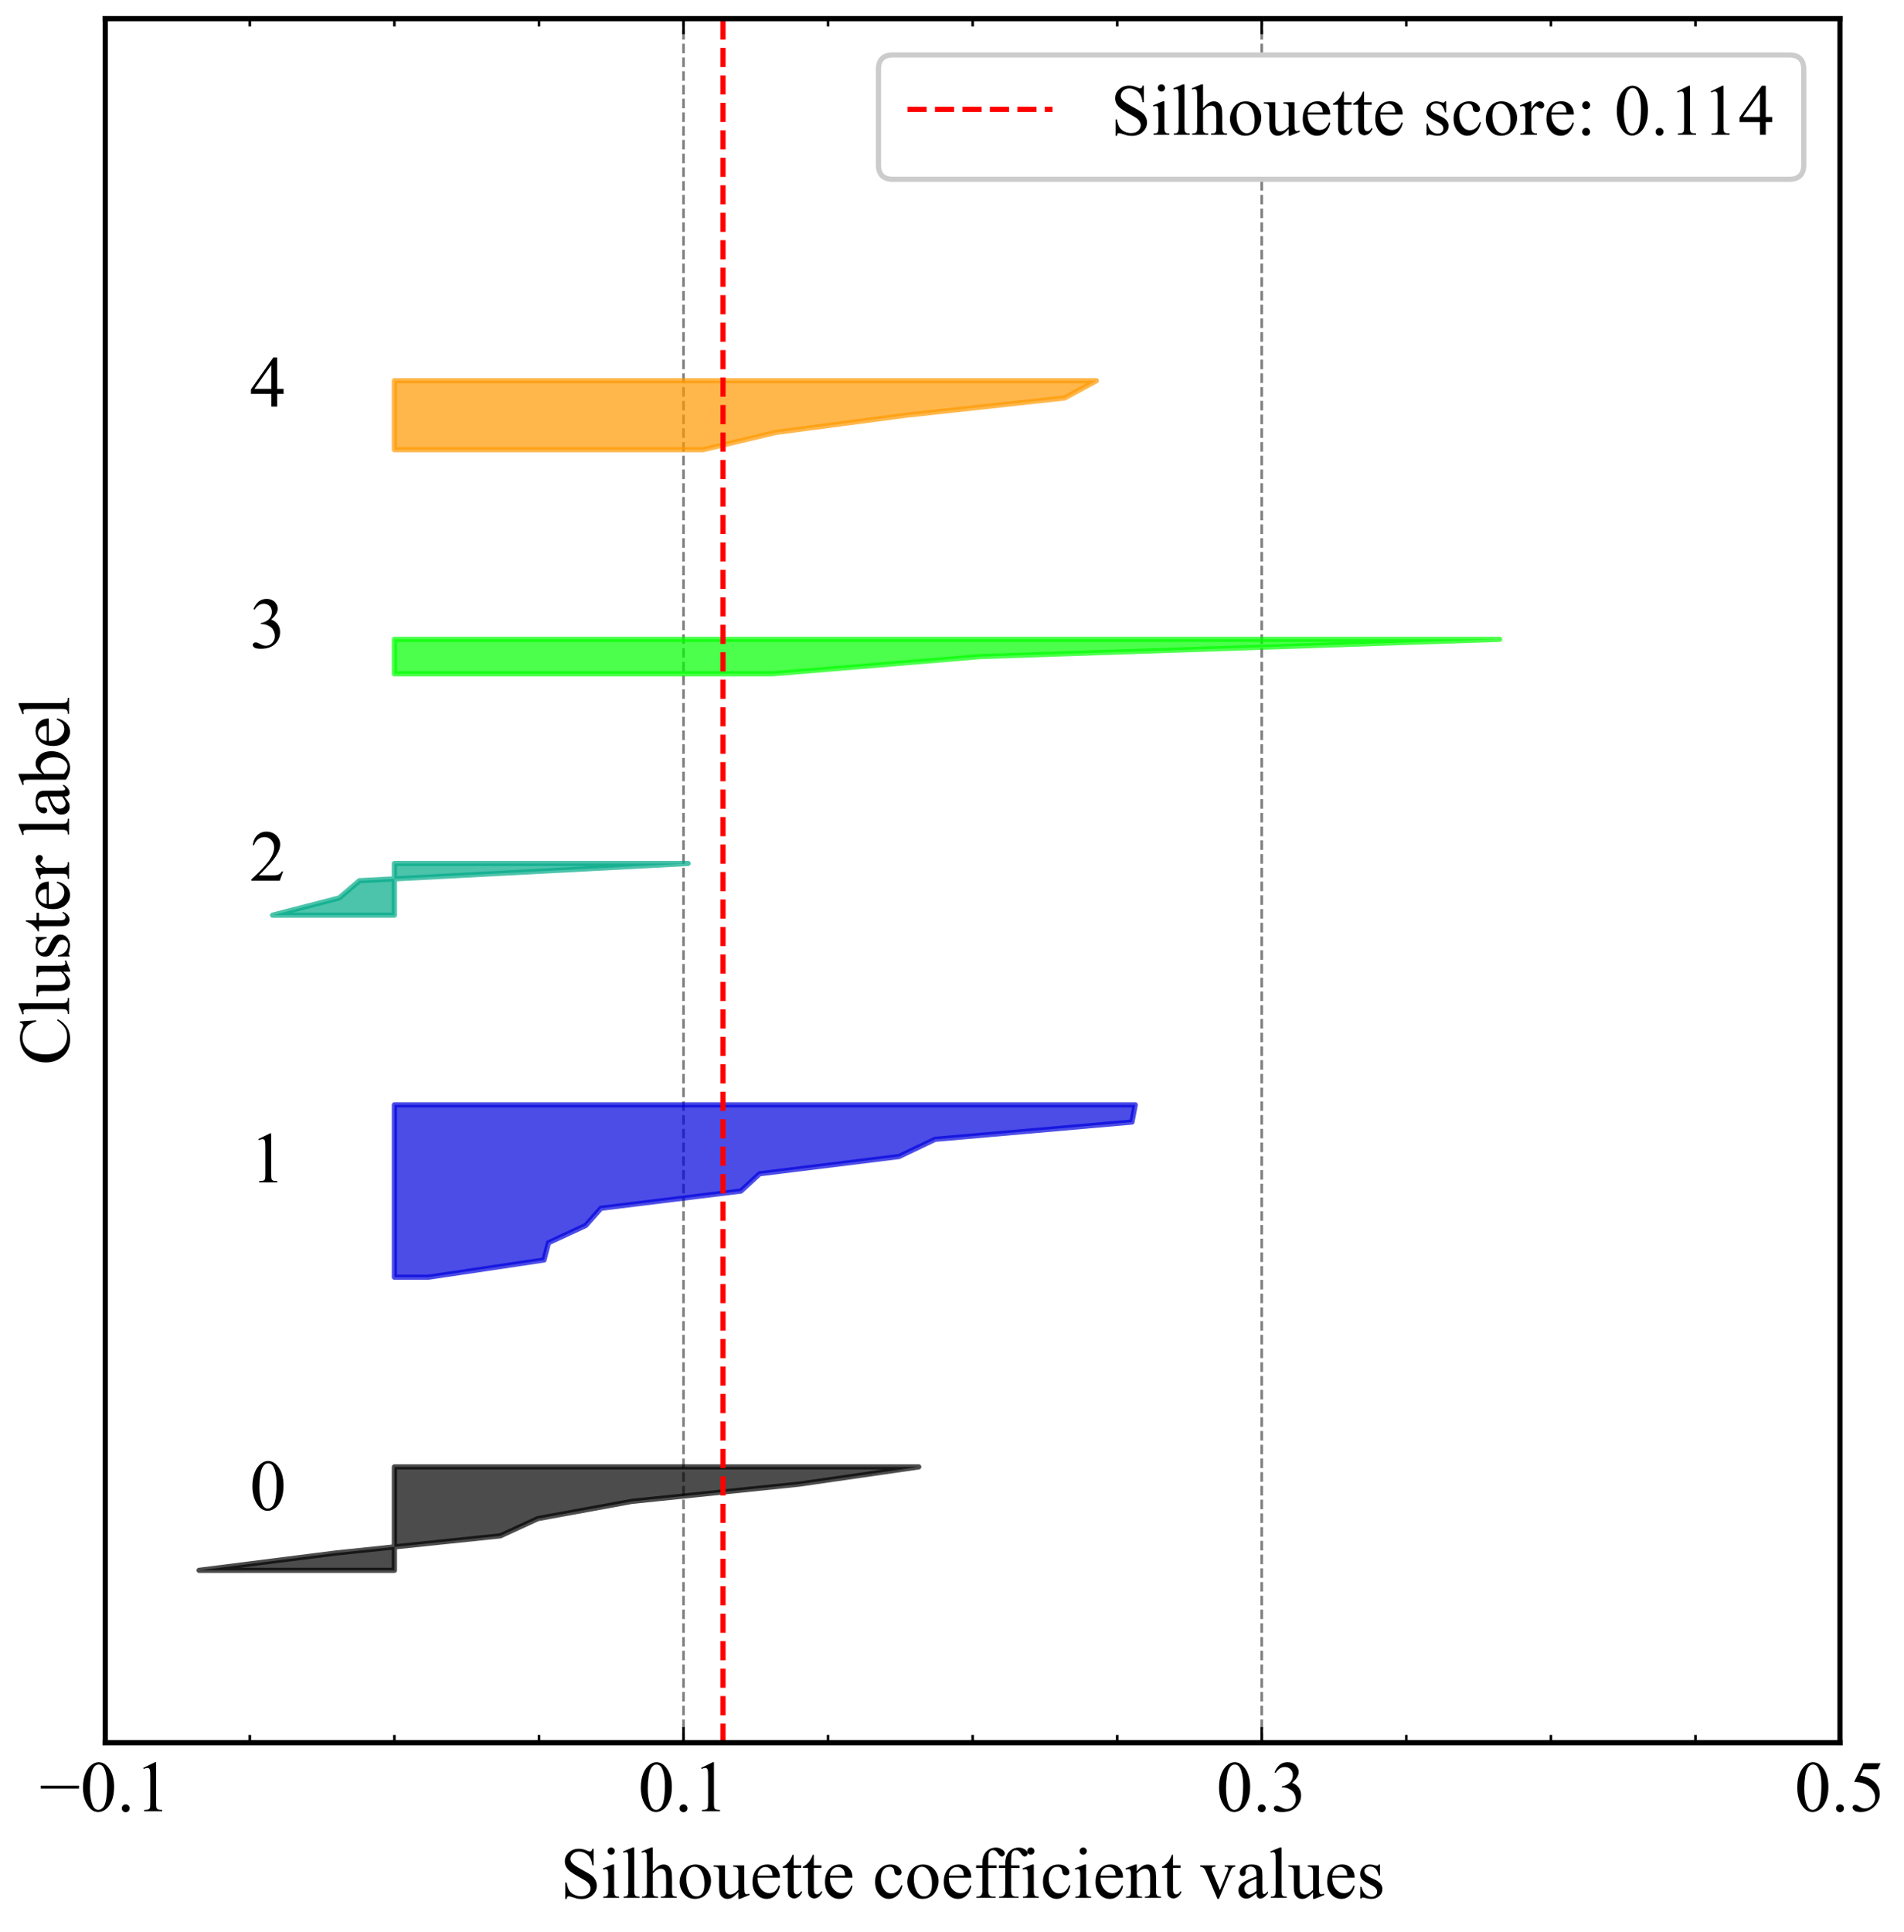 <?xml version="1.0" encoding="utf-8" standalone="no"?>
<!DOCTYPE svg PUBLIC "-//W3C//DTD SVG 1.1//EN"
  "http://www.w3.org/Graphics/SVG/1.1/DTD/svg11.dtd">
<!-- Created with matplotlib (https://matplotlib.org/) -->
<svg height="372.772pt" version="1.1" viewBox="0 0 367.466 372.772" width="367.466pt" xmlns="http://www.w3.org/2000/svg" xmlns:xlink="http://www.w3.org/1999/xlink">
 <defs>
  <style type="text/css">*{stroke-linecap:butt;stroke-linejoin:round;}</style>
 </defs>
 <g id="figure_1">
  <g id="patch_1">
   <path d="M 0 372.772 
L 367.466 372.772 
L 367.466 0 
L 0 0 
z
" style="fill:#ffffff;"/>
  </g>
  <g id="axes_1">
   <g id="patch_2">
    <path d="M 20.316 336.24 
L 355.116 336.24 
L 355.116 3.6 
L 20.316 3.6 
z
" style="fill:#ffffff;"/>
   </g>
   <g id="matplotlib.axis_1">
    <g id="xtick_1">
     <g id="line2d_1">
      <path clip-path="url(#p8bff30c959)" d="M 20.316 336.24 
L 20.316 3.6 
" style="fill:none;stroke:#000000;stroke-dasharray:1.85,0.8;stroke-dashoffset:0;stroke-opacity:0.5;stroke-width:0.5;"/>
     </g>
     <g id="line2d_2">
      <defs>
       <path d="M 0 0 
L 0 -3 
" id="m8e48fb2af3" style="stroke:#000000;stroke-width:0.5;"/>
      </defs>
      <g>
       <use style="stroke:#000000;stroke-width:0.5;" x="20.316" xlink:href="#m8e48fb2af3" y="336.24"/>
      </g>
     </g>
     <g id="line2d_3">
      <defs>
       <path d="M 0 0 
L 0 3 
" id="m6f58164ad7" style="stroke:#000000;stroke-width:0.5;"/>
      </defs>
      <g>
       <use style="stroke:#000000;stroke-width:0.5;" x="20.316" xlink:href="#m6f58164ad7" y="3.6"/>
      </g>
     </g>
     <g id="text_1">
      <!-- −0.1 -->
      <g transform="translate(7.619 349.461)scale(0.14 -0.14)">
       <defs>
        <path d="M 54.438 31.25 
L 1.812 31.25 
L 1.812 35.25 
L 54.438 35.25 
z
" id="TimesNewRomanPSMT-8722"/>
        <path d="M 3.609 32.719 
Q 3.609 44.047 7.031 52.219 
Q 10.453 60.406 16.109 64.406 
Q 20.516 67.578 25.203 67.578 
Q 32.812 67.578 38.875 59.812 
Q 46.438 50.203 46.438 33.734 
Q 46.438 22.219 43.109 14.156 
Q 39.797 6.109 34.641 2.469 
Q 29.5 -1.172 24.703 -1.172 
Q 15.234 -1.172 8.938 10.016 
Q 3.609 19.438 3.609 32.719 
z
M 13.188 31.5 
Q 13.188 17.828 16.547 9.188 
Q 19.344 1.906 24.859 1.906 
Q 27.484 1.906 30.312 4.266 
Q 33.156 6.641 34.625 12.203 
Q 36.859 20.609 36.859 35.891 
Q 36.859 47.219 34.516 54.781 
Q 32.766 60.406 29.984 62.75 
Q 27.984 64.359 25.141 64.359 
Q 21.828 64.359 19.234 61.375 
Q 15.719 57.328 14.453 48.625 
Q 13.188 39.938 13.188 31.5 
z
" id="TimesNewRomanPSMT-48"/>
        <path d="M 12.5 9.469 
Q 14.797 9.469 16.359 7.875 
Q 17.922 6.297 17.922 4.047 
Q 17.922 1.812 16.328 0.219 
Q 14.75 -1.375 12.5 -1.375 
Q 10.25 -1.375 8.656 0.219 
Q 7.078 1.812 7.078 4.047 
Q 7.078 6.344 8.656 7.906 
Q 10.25 9.469 12.5 9.469 
z
" id="TimesNewRomanPSMT-46"/>
        <path d="M 11.719 59.719 
L 27.828 67.578 
L 29.438 67.578 
L 29.438 11.672 
Q 29.438 6.109 29.906 4.734 
Q 30.375 3.375 31.828 2.641 
Q 33.297 1.906 37.797 1.812 
L 37.797 0 
L 12.891 0 
L 12.891 1.812 
Q 17.578 1.906 18.938 2.609 
Q 20.312 3.328 20.844 4.516 
Q 21.391 5.719 21.391 11.672 
L 21.391 47.406 
Q 21.391 54.641 20.906 56.688 
Q 20.562 58.25 19.656 58.984 
Q 18.75 59.719 17.484 59.719 
Q 15.672 59.719 12.453 58.203 
z
" id="TimesNewRomanPSMT-49"/>
       </defs>
       <use xlink:href="#TimesNewRomanPSMT-8722"/>
       <use x="56.396" xlink:href="#TimesNewRomanPSMT-48"/>
       <use x="106.396" xlink:href="#TimesNewRomanPSMT-46"/>
       <use x="131.396" xlink:href="#TimesNewRomanPSMT-49"/>
      </g>
     </g>
    </g>
    <g id="xtick_2">
     <g id="line2d_4">
      <path clip-path="url(#p8bff30c959)" d="M 131.916 336.24 
L 131.916 3.6 
" style="fill:none;stroke:#000000;stroke-dasharray:1.85,0.8;stroke-dashoffset:0;stroke-opacity:0.5;stroke-width:0.5;"/>
     </g>
     <g id="line2d_5">
      <g>
       <use style="stroke:#000000;stroke-width:0.5;" x="131.916" xlink:href="#m8e48fb2af3" y="336.24"/>
      </g>
     </g>
     <g id="line2d_6">
      <g>
       <use style="stroke:#000000;stroke-width:0.5;" x="131.916" xlink:href="#m6f58164ad7" y="3.6"/>
      </g>
     </g>
     <g id="text_2">
      <!-- 0.1 -->
      <g transform="translate(123.166 349.461)scale(0.14 -0.14)">
       <use xlink:href="#TimesNewRomanPSMT-48"/>
       <use x="50" xlink:href="#TimesNewRomanPSMT-46"/>
       <use x="75" xlink:href="#TimesNewRomanPSMT-49"/>
      </g>
     </g>
    </g>
    <g id="xtick_3">
     <g id="line2d_7">
      <path clip-path="url(#p8bff30c959)" d="M 243.516 336.24 
L 243.516 3.6 
" style="fill:none;stroke:#000000;stroke-dasharray:1.85,0.8;stroke-dashoffset:0;stroke-opacity:0.5;stroke-width:0.5;"/>
     </g>
     <g id="line2d_8">
      <g>
       <use style="stroke:#000000;stroke-width:0.5;" x="243.516" xlink:href="#m8e48fb2af3" y="336.24"/>
      </g>
     </g>
     <g id="line2d_9">
      <g>
       <use style="stroke:#000000;stroke-width:0.5;" x="243.516" xlink:href="#m6f58164ad7" y="3.6"/>
      </g>
     </g>
     <g id="text_3">
      <!-- 0.3 -->
      <g transform="translate(234.766 349.461)scale(0.14 -0.14)">
       <defs>
        <path d="M 5.078 53.609 
Q 7.906 60.297 12.219 63.938 
Q 16.547 67.578 23 67.578 
Q 30.953 67.578 35.203 62.406 
Q 38.422 58.547 38.422 54.156 
Q 38.422 46.922 29.344 39.203 
Q 35.453 36.812 38.578 32.375 
Q 41.703 27.938 41.703 21.922 
Q 41.703 13.328 36.234 7.031 
Q 29.109 -1.172 15.578 -1.172 
Q 8.891 -1.172 6.469 0.484 
Q 4.047 2.156 4.047 4.047 
Q 4.047 5.469 5.188 6.547 
Q 6.344 7.625 7.953 7.625 
Q 9.188 7.625 10.453 7.234 
Q 11.281 6.984 14.203 5.438 
Q 17.141 3.906 18.266 3.609 
Q 20.062 3.078 22.125 3.078 
Q 27.094 3.078 30.781 6.938 
Q 34.469 10.797 34.469 16.062 
Q 34.469 19.922 32.766 23.578 
Q 31.5 26.312 29.984 27.734 
Q 27.875 29.688 24.219 31.266 
Q 20.562 32.859 16.75 32.859 
L 15.188 32.859 
L 15.188 34.328 
Q 19.047 34.812 22.922 37.109 
Q 26.812 39.406 28.562 42.625 
Q 30.328 45.844 30.328 49.703 
Q 30.328 54.734 27.172 57.828 
Q 24.031 60.938 19.344 60.938 
Q 11.766 60.938 6.688 52.828 
z
" id="TimesNewRomanPSMT-51"/>
       </defs>
       <use xlink:href="#TimesNewRomanPSMT-48"/>
       <use x="50" xlink:href="#TimesNewRomanPSMT-46"/>
       <use x="75" xlink:href="#TimesNewRomanPSMT-51"/>
      </g>
     </g>
    </g>
    <g id="xtick_4">
     <g id="line2d_10">
      <path clip-path="url(#p8bff30c959)" d="M 355.116 336.24 
L 355.116 3.6 
" style="fill:none;stroke:#000000;stroke-dasharray:1.85,0.8;stroke-dashoffset:0;stroke-opacity:0.5;stroke-width:0.5;"/>
     </g>
     <g id="line2d_11">
      <g>
       <use style="stroke:#000000;stroke-width:0.5;" x="355.116" xlink:href="#m8e48fb2af3" y="336.24"/>
      </g>
     </g>
     <g id="line2d_12">
      <g>
       <use style="stroke:#000000;stroke-width:0.5;" x="355.116" xlink:href="#m6f58164ad7" y="3.6"/>
      </g>
     </g>
     <g id="text_4">
      <!-- 0.5 -->
      <g transform="translate(346.366 349.461)scale(0.14 -0.14)">
       <defs>
        <path d="M 43.406 66.219 
L 39.594 57.906 
L 19.672 57.906 
L 15.328 49.031 
Q 28.266 47.125 35.844 39.406 
Q 42.328 32.766 42.328 23.781 
Q 42.328 18.562 40.203 14.109 
Q 38.094 9.672 34.859 6.547 
Q 31.641 3.422 27.688 1.516 
Q 22.078 -1.172 16.156 -1.172 
Q 10.203 -1.172 7.484 0.844 
Q 4.781 2.875 4.781 5.328 
Q 4.781 6.688 5.906 7.734 
Q 7.031 8.797 8.734 8.797 
Q 10.016 8.797 10.969 8.406 
Q 11.922 8.016 14.203 6.391 
Q 17.875 3.859 21.625 3.859 
Q 27.344 3.859 31.656 8.172 
Q 35.984 12.5 35.984 18.703 
Q 35.984 24.703 32.125 29.906 
Q 28.266 35.109 21.484 37.938 
Q 16.156 40.141 6.984 40.484 
L 19.672 66.219 
z
" id="TimesNewRomanPSMT-53"/>
       </defs>
       <use xlink:href="#TimesNewRomanPSMT-48"/>
       <use x="50" xlink:href="#TimesNewRomanPSMT-46"/>
       <use x="75" xlink:href="#TimesNewRomanPSMT-53"/>
      </g>
     </g>
    </g>
    <g id="xtick_5">
     <g id="line2d_13">
      <defs>
       <path d="M 0 0 
L 0 -1.5 
" id="m3c7ecc37be" style="stroke:#000000;stroke-width:0.5;"/>
      </defs>
      <g>
       <use style="stroke:#000000;stroke-width:0.5;" x="48.216" xlink:href="#m3c7ecc37be" y="336.24"/>
      </g>
     </g>
     <g id="line2d_14">
      <defs>
       <path d="M 0 0 
L 0 1.5 
" id="m7df9491c7f" style="stroke:#000000;stroke-width:0.5;"/>
      </defs>
      <g>
       <use style="stroke:#000000;stroke-width:0.5;" x="48.216" xlink:href="#m7df9491c7f" y="3.6"/>
      </g>
     </g>
    </g>
    <g id="xtick_6">
     <g id="line2d_15">
      <g>
       <use style="stroke:#000000;stroke-width:0.5;" x="76.116" xlink:href="#m3c7ecc37be" y="336.24"/>
      </g>
     </g>
     <g id="line2d_16">
      <g>
       <use style="stroke:#000000;stroke-width:0.5;" x="76.116" xlink:href="#m7df9491c7f" y="3.6"/>
      </g>
     </g>
    </g>
    <g id="xtick_7">
     <g id="line2d_17">
      <g>
       <use style="stroke:#000000;stroke-width:0.5;" x="104.016" xlink:href="#m3c7ecc37be" y="336.24"/>
      </g>
     </g>
     <g id="line2d_18">
      <g>
       <use style="stroke:#000000;stroke-width:0.5;" x="104.016" xlink:href="#m7df9491c7f" y="3.6"/>
      </g>
     </g>
    </g>
    <g id="xtick_8">
     <g id="line2d_19">
      <g>
       <use style="stroke:#000000;stroke-width:0.5;" x="159.816" xlink:href="#m3c7ecc37be" y="336.24"/>
      </g>
     </g>
     <g id="line2d_20">
      <g>
       <use style="stroke:#000000;stroke-width:0.5;" x="159.816" xlink:href="#m7df9491c7f" y="3.6"/>
      </g>
     </g>
    </g>
    <g id="xtick_9">
     <g id="line2d_21">
      <g>
       <use style="stroke:#000000;stroke-width:0.5;" x="187.716" xlink:href="#m3c7ecc37be" y="336.24"/>
      </g>
     </g>
     <g id="line2d_22">
      <g>
       <use style="stroke:#000000;stroke-width:0.5;" x="187.716" xlink:href="#m7df9491c7f" y="3.6"/>
      </g>
     </g>
    </g>
    <g id="xtick_10">
     <g id="line2d_23">
      <g>
       <use style="stroke:#000000;stroke-width:0.5;" x="215.616" xlink:href="#m3c7ecc37be" y="336.24"/>
      </g>
     </g>
     <g id="line2d_24">
      <g>
       <use style="stroke:#000000;stroke-width:0.5;" x="215.616" xlink:href="#m7df9491c7f" y="3.6"/>
      </g>
     </g>
    </g>
    <g id="xtick_11">
     <g id="line2d_25">
      <g>
       <use style="stroke:#000000;stroke-width:0.5;" x="271.416" xlink:href="#m3c7ecc37be" y="336.24"/>
      </g>
     </g>
     <g id="line2d_26">
      <g>
       <use style="stroke:#000000;stroke-width:0.5;" x="271.416" xlink:href="#m7df9491c7f" y="3.6"/>
      </g>
     </g>
    </g>
    <g id="xtick_12">
     <g id="line2d_27">
      <g>
       <use style="stroke:#000000;stroke-width:0.5;" x="299.316" xlink:href="#m3c7ecc37be" y="336.24"/>
      </g>
     </g>
     <g id="line2d_28">
      <g>
       <use style="stroke:#000000;stroke-width:0.5;" x="299.316" xlink:href="#m7df9491c7f" y="3.6"/>
      </g>
     </g>
    </g>
    <g id="xtick_13">
     <g id="line2d_29">
      <g>
       <use style="stroke:#000000;stroke-width:0.5;" x="327.216" xlink:href="#m3c7ecc37be" y="336.24"/>
      </g>
     </g>
     <g id="line2d_30">
      <g>
       <use style="stroke:#000000;stroke-width:0.5;" x="327.216" xlink:href="#m7df9491c7f" y="3.6"/>
      </g>
     </g>
    </g>
    <g id="text_5">
     <!-- Silhouette coefficient values -->
     <g transform="translate(108.143 366.177)scale(0.14 -0.14)">
      <defs>
       <path d="M 45.844 67.719 
L 45.844 44.828 
L 44.047 44.828 
Q 43.172 51.422 40.891 55.328 
Q 38.625 59.234 34.422 61.516 
Q 30.219 63.812 25.734 63.812 
Q 20.656 63.812 17.328 60.719 
Q 14.016 57.625 14.016 53.656 
Q 14.016 50.641 16.109 48.141 
Q 19.141 44.484 30.516 38.375 
Q 39.797 33.406 43.188 30.734 
Q 46.578 28.078 48.406 24.453 
Q 50.25 20.844 50.25 16.891 
Q 50.25 9.375 44.406 3.922 
Q 38.578 -1.516 29.391 -1.516 
Q 26.516 -1.516 23.969 -1.078 
Q 22.469 -0.828 17.703 0.703 
Q 12.938 2.25 11.672 2.25 
Q 10.453 2.25 9.734 1.516 
Q 9.031 0.781 8.688 -1.516 
L 6.891 -1.516 
L 6.891 21.188 
L 8.688 21.188 
Q 9.969 14.062 12.109 10.516 
Q 14.266 6.984 18.672 4.641 
Q 23.094 2.297 28.375 2.297 
Q 34.469 2.297 38 5.516 
Q 41.547 8.734 41.547 13.141 
Q 41.547 15.578 40.203 18.062 
Q 38.875 20.562 36.031 22.703 
Q 34.125 24.172 25.625 28.922 
Q 17.141 33.688 13.547 36.516 
Q 9.969 39.359 8.109 42.766 
Q 6.25 46.188 6.25 50.297 
Q 6.25 57.422 11.719 62.562 
Q 17.188 67.719 25.641 67.719 
Q 30.906 67.719 36.812 65.141 
Q 39.547 63.922 40.672 63.922 
Q 41.938 63.922 42.75 64.672 
Q 43.562 65.438 44.047 67.719 
z
" id="TimesNewRomanPSMT-83"/>
       <path d="M 14.5 69.438 
Q 16.547 69.438 17.984 67.984 
Q 19.438 66.547 19.438 64.5 
Q 19.438 62.453 17.984 60.984 
Q 16.547 59.516 14.5 59.516 
Q 12.453 59.516 10.984 60.984 
Q 9.516 62.453 9.516 64.5 
Q 9.516 66.547 10.953 67.984 
Q 12.406 69.438 14.5 69.438 
z
M 18.562 46.047 
L 18.562 10.109 
Q 18.562 5.906 19.172 4.516 
Q 19.781 3.125 20.969 2.438 
Q 22.172 1.766 25.344 1.766 
L 25.344 0 
L 3.609 0 
L 3.609 1.766 
Q 6.891 1.766 8 2.391 
Q 9.125 3.031 9.781 4.484 
Q 10.453 5.953 10.453 10.109 
L 10.453 27.344 
Q 10.453 34.625 10.016 36.766 
Q 9.672 38.328 8.938 38.938 
Q 8.203 39.547 6.938 39.547 
Q 5.562 39.547 3.609 38.812 
L 2.938 40.578 
L 16.406 46.047 
z
" id="TimesNewRomanPSMT-105"/>
       <path d="M 18.5 69.438 
L 18.5 10.109 
Q 18.5 5.906 19.109 4.531 
Q 19.734 3.172 21 2.469 
Q 22.266 1.766 25.734 1.766 
L 25.734 0 
L 3.812 0 
L 3.812 1.766 
Q 6.891 1.766 8 2.391 
Q 9.125 3.031 9.766 4.484 
Q 10.406 5.953 10.406 10.109 
L 10.406 50.734 
Q 10.406 58.297 10.062 60.031 
Q 9.719 61.766 8.953 62.391 
Q 8.203 63.031 7.031 63.031 
Q 5.766 63.031 3.812 62.25 
L 2.984 63.969 
L 16.312 69.438 
z
" id="TimesNewRomanPSMT-108"/>
       <path d="M 16.266 69.438 
L 16.266 36.719 
Q 21.688 42.672 24.859 44.359 
Q 28.031 46.047 31.203 46.047 
Q 35.016 46.047 37.75 43.938 
Q 40.484 41.844 41.797 37.359 
Q 42.719 34.234 42.719 25.922 
L 42.719 10.109 
Q 42.719 5.859 43.406 4.297 
Q 43.891 3.125 45.062 2.438 
Q 46.234 1.766 49.359 1.766 
L 49.359 0 
L 27.391 0 
L 27.391 1.766 
L 28.422 1.766 
Q 31.547 1.766 32.766 2.703 
Q 33.984 3.656 34.469 5.516 
Q 34.625 6.297 34.625 10.109 
L 34.625 25.922 
Q 34.625 33.25 33.859 35.547 
Q 33.109 37.844 31.438 38.984 
Q 29.781 40.141 27.438 40.141 
Q 25.047 40.141 22.453 38.859 
Q 19.875 37.594 16.266 33.734 
L 16.266 10.109 
Q 16.266 5.516 16.766 4.391 
Q 17.281 3.266 18.672 2.516 
Q 20.062 1.766 23.484 1.766 
L 23.484 0 
L 1.312 0 
L 1.312 1.766 
Q 4.297 1.766 6 2.688 
Q 6.984 3.172 7.562 4.531 
Q 8.156 5.906 8.156 10.109 
L 8.156 50.594 
Q 8.156 58.25 7.781 60 
Q 7.422 61.766 6.656 62.391 
Q 5.906 63.031 4.641 63.031 
Q 3.609 63.031 1.312 62.25 
L 0.641 63.969 
L 14.016 69.438 
z
" id="TimesNewRomanPSMT-104"/>
       <path d="M 25 46.047 
Q 35.156 46.047 41.312 38.328 
Q 46.531 31.734 46.531 23.188 
Q 46.531 17.188 43.641 11.031 
Q 40.766 4.891 35.719 1.75 
Q 30.672 -1.375 24.469 -1.375 
Q 14.359 -1.375 8.406 6.688 
Q 3.375 13.484 3.375 21.922 
Q 3.375 28.078 6.422 34.156 
Q 9.469 40.234 14.453 43.141 
Q 19.438 46.047 25 46.047 
z
M 23.484 42.875 
Q 20.906 42.875 18.281 41.328 
Q 15.672 39.797 14.062 35.938 
Q 12.453 32.078 12.453 26.031 
Q 12.453 16.266 16.328 9.172 
Q 20.219 2.094 26.562 2.094 
Q 31.297 2.094 34.375 6 
Q 37.453 9.906 37.453 19.438 
Q 37.453 31.344 32.328 38.188 
Q 28.859 42.875 23.484 42.875 
z
" id="TimesNewRomanPSMT-111"/>
       <path d="M 42.328 44.734 
L 42.328 17.625 
Q 42.328 9.859 42.688 8.125 
Q 43.062 6.391 43.859 5.703 
Q 44.672 5.031 45.75 5.031 
Q 47.266 5.031 49.172 5.859 
L 49.859 4.156 
L 36.469 -1.375 
L 34.281 -1.375 
L 34.281 8.109 
Q 28.516 1.859 25.484 0.234 
Q 22.469 -1.375 19.094 -1.375 
Q 15.328 -1.375 12.562 0.797 
Q 9.812 2.984 8.734 6.391 
Q 7.672 9.812 7.672 16.062 
L 7.672 36.031 
Q 7.672 39.203 6.984 40.422 
Q 6.297 41.656 4.953 42.312 
Q 3.609 42.969 0.094 42.922 
L 0.094 44.734 
L 15.766 44.734 
L 15.766 14.797 
Q 15.766 8.547 17.938 6.594 
Q 20.125 4.641 23.188 4.641 
Q 25.297 4.641 27.953 5.953 
Q 30.609 7.281 34.281 10.984 
L 34.281 36.328 
Q 34.281 40.141 32.891 41.484 
Q 31.5 42.828 27.094 42.922 
L 27.094 44.734 
z
" id="TimesNewRomanPSMT-117"/>
       <path d="M 10.641 27.875 
Q 10.594 17.922 15.484 12.25 
Q 20.359 6.594 26.953 6.594 
Q 31.344 6.594 34.594 9 
Q 37.844 11.422 40.047 17.281 
L 41.547 16.312 
Q 40.531 9.625 35.594 4.125 
Q 30.672 -1.375 23.25 -1.375 
Q 15.188 -1.375 9.453 4.906 
Q 3.719 11.188 3.719 21.781 
Q 3.719 33.25 9.594 39.672 
Q 15.484 46.094 24.359 46.094 
Q 31.891 46.094 36.719 41.141 
Q 41.547 36.188 41.547 27.875 
z
M 10.641 30.719 
L 31.344 30.719 
Q 31.109 35.016 30.328 36.766 
Q 29.109 39.5 26.688 41.062 
Q 24.266 42.625 21.625 42.625 
Q 17.578 42.625 14.375 39.469 
Q 11.188 36.328 10.641 30.719 
z
" id="TimesNewRomanPSMT-101"/>
       <path d="M 16.109 59.422 
L 16.109 44.734 
L 26.562 44.734 
L 26.562 41.312 
L 16.109 41.312 
L 16.109 12.312 
Q 16.109 7.953 17.359 6.438 
Q 18.609 4.938 20.562 4.938 
Q 22.172 4.938 23.688 5.938 
Q 25.203 6.938 26.031 8.891 
L 27.938 8.891 
Q 26.219 4.109 23.094 1.688 
Q 19.969 -0.734 16.656 -0.734 
Q 14.406 -0.734 12.25 0.516 
Q 10.109 1.766 9.078 4.078 
Q 8.062 6.391 8.062 11.234 
L 8.062 41.312 
L 0.984 41.312 
L 0.984 42.922 
Q 3.656 44 6.469 46.562 
Q 9.281 49.125 11.469 52.641 
Q 12.594 54.5 14.594 59.422 
z
" id="TimesNewRomanPSMT-116"/>
       <path id="TimesNewRomanPSMT-32"/>
       <path d="M 41.109 17 
Q 39.312 8.156 34.031 3.391 
Q 28.766 -1.375 22.359 -1.375 
Q 14.75 -1.375 9.078 5.016 
Q 3.422 11.422 3.422 22.312 
Q 3.422 32.859 9.688 39.453 
Q 15.969 46.047 24.75 46.047 
Q 31.344 46.047 35.594 42.547 
Q 39.844 39.062 39.844 35.297 
Q 39.844 33.453 38.641 32.297 
Q 37.453 31.156 35.297 31.156 
Q 32.422 31.156 30.953 33.016 
Q 30.125 34.031 29.859 36.906 
Q 29.594 39.797 27.875 41.312 
Q 26.172 42.781 23.141 42.781 
Q 18.266 42.781 15.281 39.156 
Q 11.328 34.375 11.328 26.516 
Q 11.328 18.5 15.25 12.375 
Q 19.188 6.25 25.875 6.25 
Q 30.672 6.25 34.469 9.516 
Q 37.156 11.766 39.703 17.672 
z
" id="TimesNewRomanPSMT-99"/>
       <path d="M 20.609 41.219 
L 20.609 11.812 
Q 20.609 5.562 21.969 3.906 
Q 23.781 1.766 26.812 1.766 
L 30.859 1.766 
L 30.859 0 
L 4.156 0 
L 4.156 1.766 
L 6.156 1.766 
Q 8.109 1.766 9.719 2.734 
Q 11.328 3.719 11.938 5.375 
Q 12.547 7.031 12.547 11.812 
L 12.547 41.219 
L 3.859 41.219 
L 3.859 44.734 
L 12.547 44.734 
L 12.547 47.656 
Q 12.547 54.344 14.688 58.984 
Q 16.844 63.625 21.266 66.484 
Q 25.688 69.344 31.203 69.344 
Q 36.328 69.344 40.625 66.016 
Q 43.453 63.812 43.453 61.078 
Q 43.453 59.625 42.188 58.328 
Q 40.922 57.031 39.453 57.031 
Q 38.328 57.031 37.078 57.828 
Q 35.844 58.641 34.031 61.297 
Q 32.234 63.969 30.719 64.891 
Q 29.203 65.828 27.344 65.828 
Q 25.094 65.828 23.531 64.625 
Q 21.969 63.422 21.281 60.906 
Q 20.609 58.406 20.609 47.953 
L 20.609 44.734 
L 32.125 44.734 
L 32.125 41.219 
z
" id="TimesNewRomanPSMT-102"/>
       <path d="M 16.156 36.578 
Q 24.031 46.047 31.156 46.047 
Q 34.812 46.047 37.453 44.219 
Q 40.094 42.391 41.656 38.188 
Q 42.719 35.25 42.719 29.203 
L 42.719 10.109 
Q 42.719 5.859 43.406 4.344 
Q 43.953 3.125 45.141 2.438 
Q 46.344 1.766 49.562 1.766 
L 49.562 0 
L 27.438 0 
L 27.438 1.766 
L 28.375 1.766 
Q 31.5 1.766 32.734 2.703 
Q 33.984 3.656 34.469 5.516 
Q 34.672 6.25 34.672 10.109 
L 34.672 28.422 
Q 34.672 34.516 33.078 37.281 
Q 31.5 40.047 27.734 40.047 
Q 21.922 40.047 16.156 33.688 
L 16.156 10.109 
Q 16.156 5.562 16.703 4.5 
Q 17.391 3.078 18.578 2.422 
Q 19.781 1.766 23.438 1.766 
L 23.438 0 
L 1.312 0 
L 1.312 1.766 
L 2.297 1.766 
Q 5.719 1.766 6.906 3.484 
Q 8.109 5.219 8.109 10.109 
L 8.109 26.703 
Q 8.109 34.766 7.734 36.516 
Q 7.375 38.281 6.609 38.906 
Q 5.859 39.547 4.594 39.547 
Q 3.219 39.547 1.312 38.812 
L 0.594 40.578 
L 14.062 46.047 
L 16.156 46.047 
z
" id="TimesNewRomanPSMT-110"/>
       <path d="M 0.828 44.734 
L 21.875 44.734 
L 21.875 42.922 
L 20.516 42.922 
Q 18.609 42.922 17.609 41.984 
Q 16.609 41.062 16.609 39.5 
Q 16.609 37.797 17.625 35.453 
L 28.031 10.75 
L 38.484 36.375 
Q 39.594 39.109 39.594 40.531 
Q 39.594 41.219 39.203 41.656 
Q 38.672 42.391 37.844 42.656 
Q 37.016 42.922 34.469 42.922 
L 34.469 44.734 
L 49.078 44.734 
L 49.078 42.922 
Q 46.531 42.719 45.562 41.891 
Q 43.844 40.438 42.484 37.016 
L 26.609 -1.375 
L 24.609 -1.375 
L 8.641 36.375 
Q 7.562 39.016 6.578 40.156 
Q 5.609 41.312 4.109 42.094 
Q 3.266 42.531 0.828 42.922 
z
" id="TimesNewRomanPSMT-118"/>
       <path d="M 28.469 6.453 
Q 21.578 1.125 19.828 0.297 
Q 17.188 -0.922 14.203 -0.922 
Q 9.578 -0.922 6.562 2.25 
Q 3.562 5.422 3.562 10.594 
Q 3.562 13.875 5.031 16.266 
Q 7.031 19.578 11.984 22.5 
Q 16.938 25.438 28.469 29.641 
L 28.469 31.391 
Q 28.469 38.094 26.344 40.578 
Q 24.219 43.062 20.172 43.062 
Q 17.094 43.062 15.281 41.406 
Q 13.422 39.75 13.422 37.594 
L 13.531 34.766 
Q 13.531 32.516 12.375 31.297 
Q 11.234 30.078 9.375 30.078 
Q 7.562 30.078 6.422 31.344 
Q 5.281 32.625 5.281 34.812 
Q 5.281 39.016 9.578 42.531 
Q 13.875 46.047 21.625 46.047 
Q 27.594 46.047 31.391 44.047 
Q 34.281 42.531 35.641 39.312 
Q 36.531 37.203 36.531 30.719 
L 36.531 15.531 
Q 36.531 9.125 36.766 7.688 
Q 37.016 6.25 37.578 5.766 
Q 38.141 5.281 38.875 5.281 
Q 39.656 5.281 40.234 5.609 
Q 41.266 6.25 44.188 9.188 
L 44.188 6.453 
Q 38.719 -0.875 33.734 -0.875 
Q 31.344 -0.875 29.922 0.781 
Q 28.516 2.438 28.469 6.453 
z
M 28.469 9.625 
L 28.469 26.656 
Q 21.094 23.734 18.953 22.516 
Q 15.094 20.359 13.422 18.016 
Q 11.766 15.672 11.766 12.891 
Q 11.766 9.375 13.859 7.047 
Q 15.969 4.734 18.703 4.734 
Q 22.406 4.734 28.469 9.625 
z
" id="TimesNewRomanPSMT-97"/>
       <path d="M 32.031 46.047 
L 32.031 30.812 
L 30.422 30.812 
Q 28.562 37.984 25.656 40.578 
Q 22.75 43.172 18.266 43.172 
Q 14.844 43.172 12.734 41.359 
Q 10.641 39.547 10.641 37.359 
Q 10.641 34.625 12.203 32.672 
Q 13.719 30.672 18.359 28.422 
L 25.484 24.953 
Q 35.406 20.125 35.406 12.203 
Q 35.406 6.109 30.781 2.359 
Q 26.172 -1.375 20.453 -1.375 
Q 16.359 -1.375 11.078 0.094 
Q 9.469 0.594 8.453 0.594 
Q 7.328 0.594 6.688 -0.688 
L 5.078 -0.688 
L 5.078 15.281 
L 6.688 15.281 
Q 8.062 8.453 11.906 4.984 
Q 15.766 1.516 20.562 1.516 
Q 23.922 1.516 26.047 3.484 
Q 28.172 5.469 28.172 8.25 
Q 28.172 11.625 25.797 13.922 
Q 23.438 16.219 16.359 19.734 
Q 9.281 23.25 7.078 26.078 
Q 4.891 28.859 4.891 33.109 
Q 4.891 38.625 8.672 42.328 
Q 12.453 46.047 18.453 46.047 
Q 21.094 46.047 24.859 44.922 
Q 27.344 44.188 28.172 44.188 
Q 28.953 44.188 29.391 44.531 
Q 29.828 44.875 30.422 46.047 
z
" id="TimesNewRomanPSMT-115"/>
      </defs>
      <use xlink:href="#TimesNewRomanPSMT-83"/>
      <use x="55.615" xlink:href="#TimesNewRomanPSMT-105"/>
      <use x="83.398" xlink:href="#TimesNewRomanPSMT-108"/>
      <use x="111.182" xlink:href="#TimesNewRomanPSMT-104"/>
      <use x="161.182" xlink:href="#TimesNewRomanPSMT-111"/>
      <use x="211.182" xlink:href="#TimesNewRomanPSMT-117"/>
      <use x="261.182" xlink:href="#TimesNewRomanPSMT-101"/>
      <use x="305.566" xlink:href="#TimesNewRomanPSMT-116"/>
      <use x="333.35" xlink:href="#TimesNewRomanPSMT-116"/>
      <use x="361.133" xlink:href="#TimesNewRomanPSMT-101"/>
      <use x="405.518" xlink:href="#TimesNewRomanPSMT-32"/>
      <use x="430.518" xlink:href="#TimesNewRomanPSMT-99"/>
      <use x="474.902" xlink:href="#TimesNewRomanPSMT-111"/>
      <use x="524.902" xlink:href="#TimesNewRomanPSMT-101"/>
      <use x="569.287" xlink:href="#TimesNewRomanPSMT-102"/>
      <use x="600.838" xlink:href="#TimesNewRomanPSMT-102"/>
      <use x="634.139" xlink:href="#TimesNewRomanPSMT-105"/>
      <use x="661.922" xlink:href="#TimesNewRomanPSMT-99"/>
      <use x="706.307" xlink:href="#TimesNewRomanPSMT-105"/>
      <use x="734.09" xlink:href="#TimesNewRomanPSMT-101"/>
      <use x="778.475" xlink:href="#TimesNewRomanPSMT-110"/>
      <use x="828.475" xlink:href="#TimesNewRomanPSMT-116"/>
      <use x="856.258" xlink:href="#TimesNewRomanPSMT-32"/>
      <use x="881.258" xlink:href="#TimesNewRomanPSMT-118"/>
      <use x="931.258" xlink:href="#TimesNewRomanPSMT-97"/>
      <use x="975.643" xlink:href="#TimesNewRomanPSMT-108"/>
      <use x="1003.426" xlink:href="#TimesNewRomanPSMT-117"/>
      <use x="1053.426" xlink:href="#TimesNewRomanPSMT-101"/>
      <use x="1097.811" xlink:href="#TimesNewRomanPSMT-115"/>
     </g>
    </g>
   </g>
   <g id="matplotlib.axis_2">
    <g id="text_6">
     <!-- Cluster label -->
     <g transform="translate(13.321 205.495)rotate(-90)scale(0.14 -0.14)">
      <defs>
       <path d="M 60.203 67.719 
L 61.719 45.219 
L 60.203 45.219 
Q 57.172 55.328 51.562 59.766 
Q 45.953 64.203 38.094 64.203 
Q 31.5 64.203 26.172 60.859 
Q 20.844 57.516 17.797 50.188 
Q 14.75 42.875 14.75 31.984 
Q 14.75 23 17.625 16.406 
Q 20.516 9.812 26.297 6.297 
Q 32.078 2.781 39.5 2.781 
Q 45.953 2.781 50.875 5.531 
Q 55.812 8.297 61.719 16.5 
L 63.234 15.531 
Q 58.25 6.688 51.609 2.578 
Q 44.969 -1.516 35.844 -1.516 
Q 19.391 -1.516 10.359 10.688 
Q 3.609 19.781 3.609 32.078 
Q 3.609 42 8.047 50.297 
Q 12.5 58.594 20.281 63.156 
Q 28.078 67.719 37.312 67.719 
Q 44.484 67.719 51.469 64.203 
Q 53.516 63.141 54.391 63.141 
Q 55.719 63.141 56.688 64.062 
Q 57.953 65.375 58.5 67.719 
z
" id="TimesNewRomanPSMT-67"/>
       <path d="M 16.219 46.047 
L 16.219 35.984 
Q 21.828 46.047 27.734 46.047 
Q 30.422 46.047 32.172 44.406 
Q 33.938 42.781 33.938 40.625 
Q 33.938 38.719 32.656 37.391 
Q 31.391 36.078 29.641 36.078 
Q 27.938 36.078 25.812 37.766 
Q 23.688 39.453 22.656 39.453 
Q 21.781 39.453 20.75 38.484 
Q 18.562 36.469 16.219 31.891 
L 16.219 10.453 
Q 16.219 6.734 17.141 4.828 
Q 17.781 3.516 19.391 2.641 
Q 21 1.766 24.031 1.766 
L 24.031 0 
L 1.125 0 
L 1.125 1.766 
Q 4.547 1.766 6.203 2.828 
Q 7.422 3.609 7.906 5.328 
Q 8.156 6.156 8.156 10.062 
L 8.156 27.391 
Q 8.156 35.203 7.828 36.688 
Q 7.516 38.188 6.656 38.859 
Q 5.812 39.547 4.547 39.547 
Q 3.031 39.547 1.125 38.812 
L 0.641 40.578 
L 14.156 46.047 
z
" id="TimesNewRomanPSMT-114"/>
       <path d="M 15.375 37.016 
Q 21.875 46.047 29.391 46.047 
Q 36.281 46.047 41.406 40.156 
Q 46.531 34.281 46.531 24.078 
Q 46.531 12.156 38.625 4.891 
Q 31.844 -1.375 23.484 -1.375 
Q 19.578 -1.375 15.547 0.047 
Q 11.531 1.469 7.328 4.297 
L 7.328 50.641 
Q 7.328 58.25 6.953 60 
Q 6.594 61.766 5.812 62.391 
Q 5.031 63.031 3.859 63.031 
Q 2.484 63.031 0.438 62.25 
L -0.25 63.969 
L 13.188 69.438 
L 15.375 69.438 
z
M 15.375 33.891 
L 15.375 7.125 
Q 17.875 4.688 20.531 3.438 
Q 23.188 2.203 25.984 2.203 
Q 30.422 2.203 34.25 7.078 
Q 38.094 11.969 38.094 21.297 
Q 38.094 29.891 34.25 34.5 
Q 30.422 39.109 25.531 39.109 
Q 22.953 39.109 20.359 37.797 
Q 18.406 36.812 15.375 33.891 
z
" id="TimesNewRomanPSMT-98"/>
      </defs>
      <use xlink:href="#TimesNewRomanPSMT-67"/>
      <use x="66.699" xlink:href="#TimesNewRomanPSMT-108"/>
      <use x="94.482" xlink:href="#TimesNewRomanPSMT-117"/>
      <use x="144.482" xlink:href="#TimesNewRomanPSMT-115"/>
      <use x="183.398" xlink:href="#TimesNewRomanPSMT-116"/>
      <use x="211.182" xlink:href="#TimesNewRomanPSMT-101"/>
      <use x="255.566" xlink:href="#TimesNewRomanPSMT-114"/>
      <use x="288.867" xlink:href="#TimesNewRomanPSMT-32"/>
      <use x="313.867" xlink:href="#TimesNewRomanPSMT-108"/>
      <use x="341.65" xlink:href="#TimesNewRomanPSMT-97"/>
      <use x="386.035" xlink:href="#TimesNewRomanPSMT-98"/>
      <use x="436.035" xlink:href="#TimesNewRomanPSMT-101"/>
      <use x="480.42" xlink:href="#TimesNewRomanPSMT-108"/>
     </g>
    </g>
   </g>
   <g id="PolyCollection_1">
    <defs>
     <path d="M 38.428 -69.796 
L 76.116 -69.796 
L 76.116 -73.122 
L 76.116 -76.449 
L 76.116 -79.775 
L 76.116 -83.101 
L 76.116 -86.428 
L 76.116 -89.754 
L 177.313 -89.754 
L 177.313 -89.754 
L 154.258 -86.428 
L 121.961 -83.101 
L 103.802 -79.775 
L 96.572 -76.449 
L 64.691 -73.122 
L 38.428 -69.796 
z
" id="md9461d8a37" style="stroke:#000000;stroke-opacity:0.7;"/>
    </defs>
    <g clip-path="url(#p8bff30c959)">
     <use style="fill-opacity:0.7;stroke:#000000;stroke-opacity:0.7;" x="0" xlink:href="#md9461d8a37" y="372.772"/>
    </g>
   </g>
   <g id="PolyCollection_2">
    <defs>
     <path d="M 82.677 -126.345 
L 76.116 -126.345 
L 76.116 -129.671 
L 76.116 -132.997 
L 76.116 -136.324 
L 76.116 -139.65 
L 76.116 -142.977 
L 76.116 -146.303 
L 76.116 -149.629 
L 76.116 -152.956 
L 76.116 -156.282 
L 76.116 -159.609 
L 219.098 -159.609 
L 219.098 -159.609 
L 218.465 -156.282 
L 180.467 -152.956 
L 173.495 -149.629 
L 146.602 -146.303 
L 142.991 -142.977 
L 115.98 -139.65 
L 113.036 -136.324 
L 105.851 -132.997 
L 104.988 -129.671 
L 82.677 -126.345 
z
" id="ma706fdca9c" style="stroke:#0000dd;stroke-opacity:0.7;"/>
    </defs>
    <g clip-path="url(#p8bff30c959)">
     <use style="fill:#0000dd;fill-opacity:0.7;stroke:#0000dd;stroke-opacity:0.7;" x="0" xlink:href="#ma706fdca9c" y="372.772"/>
    </g>
   </g>
   <g id="PolyCollection_3">
    <defs>
     <path d="M 52.603 -196.199 
L 76.116 -196.199 
L 76.116 -199.525 
L 76.116 -202.852 
L 76.116 -206.178 
L 132.801 -206.178 
L 132.801 -206.178 
L 69.37 -202.852 
L 65.475 -199.525 
L 52.603 -196.199 
z
" id="m8243fb7b9f" style="stroke:#00aa88;stroke-opacity:0.7;"/>
    </defs>
    <g clip-path="url(#p8bff30c959)">
     <use style="fill:#00aa88;fill-opacity:0.7;stroke:#00aa88;stroke-opacity:0.7;" x="0" xlink:href="#m8243fb7b9f" y="372.772"/>
    </g>
   </g>
   <g id="PolyCollection_4">
    <defs>
     <path d="M 149.147 -242.769 
L 76.116 -242.769 
L 76.116 -246.095 
L 76.116 -249.421 
L 289.43 -249.421 
L 289.43 -249.421 
L 189.229 -246.095 
L 149.147 -242.769 
z
" id="m45c2dfeb96" style="stroke:#00ff00;stroke-opacity:0.7;"/>
    </defs>
    <g clip-path="url(#p8bff30c959)">
     <use style="fill:#00ff00;fill-opacity:0.7;stroke:#00ff00;stroke-opacity:0.7;" x="0" xlink:href="#m45c2dfeb96" y="372.772"/>
    </g>
   </g>
   <g id="PolyCollection_5">
    <defs>
     <path d="M 135.693 -286.012 
L 76.116 -286.012 
L 76.116 -289.338 
L 76.116 -292.665 
L 76.116 -295.991 
L 76.116 -299.317 
L 211.597 -299.317 
L 211.597 -299.317 
L 205.478 -295.991 
L 174.926 -292.665 
L 149.72 -289.338 
L 135.693 -286.012 
z
" id="m7a90e8a2e7" style="stroke:#ff9900;stroke-opacity:0.7;"/>
    </defs>
    <g clip-path="url(#p8bff30c959)">
     <use style="fill:#ff9900;fill-opacity:0.7;stroke:#ff9900;stroke-opacity:0.7;" x="0" xlink:href="#m7a90e8a2e7" y="372.772"/>
    </g>
   </g>
   <g id="line2d_31">
    <path clip-path="url(#p8bff30c959)" d="M 139.538 336.24 
L 139.538 3.6 
" style="fill:none;stroke:#ff0000;stroke-dasharray:3.7,1.6;stroke-dashoffset:0;"/>
   </g>
   <g id="patch_3">
    <path d="M 20.316 336.24 
L 20.316 3.6 
" style="fill:none;stroke:#000000;stroke-linecap:square;stroke-linejoin:miter;"/>
   </g>
   <g id="patch_4">
    <path d="M 355.116 336.24 
L 355.116 3.6 
" style="fill:none;stroke:#000000;stroke-linecap:square;stroke-linejoin:miter;"/>
   </g>
   <g id="patch_5">
    <path d="M 20.316 336.24 
L 355.116 336.24 
" style="fill:none;stroke:#000000;stroke-linecap:square;stroke-linejoin:miter;"/>
   </g>
   <g id="patch_6">
    <path d="M 20.316 3.6 
L 355.116 3.6 
" style="fill:none;stroke:#000000;stroke-linecap:square;stroke-linejoin:miter;"/>
   </g>
   <g id="text_7">
    <!-- 0 -->
    <g transform="translate(48.216 291.334)scale(0.14 -0.14)">
     <use xlink:href="#TimesNewRomanPSMT-48"/>
    </g>
   </g>
   <g id="text_8">
    <!-- 1 -->
    <g transform="translate(48.216 228.132)scale(0.14 -0.14)">
     <use xlink:href="#TimesNewRomanPSMT-49"/>
    </g>
   </g>
   <g id="text_9">
    <!-- 2 -->
    <g transform="translate(48.216 169.92)scale(0.14 -0.14)">
     <defs>
      <path d="M 45.844 12.75 
L 41.219 0 
L 2.156 0 
L 2.156 1.812 
Q 19.391 17.531 26.422 27.484 
Q 33.453 37.453 33.453 45.703 
Q 33.453 52 29.594 56.047 
Q 25.734 60.109 20.359 60.109 
Q 15.484 60.109 11.594 57.25 
Q 7.719 54.391 5.859 48.875 
L 4.047 48.875 
Q 5.281 57.906 10.328 62.734 
Q 15.375 67.578 22.953 67.578 
Q 31 67.578 36.391 62.406 
Q 41.797 57.234 41.797 50.203 
Q 41.797 45.172 39.453 40.141 
Q 35.844 32.234 27.734 23.391 
Q 15.578 10.109 12.547 7.375 
L 29.828 7.375 
Q 35.109 7.375 37.234 7.766 
Q 39.359 8.156 41.062 9.344 
Q 42.781 10.547 44.047 12.75 
z
" id="TimesNewRomanPSMT-50"/>
     </defs>
     <use xlink:href="#TimesNewRomanPSMT-50"/>
    </g>
   </g>
   <g id="text_10">
    <!-- 3 -->
    <g transform="translate(48.216 125.014)scale(0.14 -0.14)">
     <use xlink:href="#TimesNewRomanPSMT-51"/>
    </g>
   </g>
   <g id="text_11">
    <!-- 4 -->
    <g transform="translate(48.216 78.444)scale(0.14 -0.14)">
     <defs>
      <path d="M 46.531 24.422 
L 46.531 17.484 
L 37.641 17.484 
L 37.641 0 
L 29.594 0 
L 29.594 17.484 
L 1.562 17.484 
L 1.562 23.734 
L 32.281 67.578 
L 37.641 67.578 
L 37.641 24.422 
z
M 29.594 24.422 
L 29.594 57.281 
L 6.344 24.422 
z
" id="TimesNewRomanPSMT-52"/>
     </defs>
     <use xlink:href="#TimesNewRomanPSMT-52"/>
    </g>
   </g>
   <g id="legend_1">
    <g id="patch_7">
     <path d="M 172.339 34.595 
L 345.316 34.595 
Q 348.116 34.595 348.116 31.795 
L 348.116 13.4 
Q 348.116 10.6 345.316 10.6 
L 172.339 10.6 
Q 169.539 10.6 169.539 13.4 
L 169.539 31.795 
Q 169.539 34.595 172.339 34.595 
z
" style="fill:#ffffff;stroke:#cccccc;stroke-linejoin:miter;"/>
    </g>
    <g id="line2d_32">
     <path d="M 175.139 21.1 
L 203.139 21.1 
" style="fill:none;stroke:#ff0000;stroke-dasharray:3.7,1.6;stroke-dashoffset:0;"/>
    </g>
    <g id="line2d_33"/>
    <g id="text_12">
     <!-- Silhouette score: 0.114 -->
     <g transform="translate(214.339 26)scale(0.14 -0.14)">
      <defs>
       <path d="M 14.109 46.094 
Q 16.359 46.094 17.938 44.5 
Q 19.531 42.922 19.531 40.672 
Q 19.531 38.422 17.938 36.828 
Q 16.359 35.25 14.109 35.25 
Q 11.859 35.25 10.266 36.828 
Q 8.688 38.422 8.688 40.672 
Q 8.688 42.922 10.266 44.5 
Q 11.859 46.094 14.109 46.094 
z
M 14.016 9.516 
Q 16.312 9.516 17.891 7.906 
Q 19.484 6.297 19.484 4.047 
Q 19.484 1.812 17.875 0.219 
Q 16.266 -1.375 14.016 -1.375 
Q 11.766 -1.375 10.172 0.219 
Q 8.594 1.812 8.594 4.047 
Q 8.594 6.297 10.172 7.906 
Q 11.766 9.516 14.016 9.516 
z
" id="TimesNewRomanPSMT-58"/>
      </defs>
      <use xlink:href="#TimesNewRomanPSMT-83"/>
      <use x="55.615" xlink:href="#TimesNewRomanPSMT-105"/>
      <use x="83.398" xlink:href="#TimesNewRomanPSMT-108"/>
      <use x="111.182" xlink:href="#TimesNewRomanPSMT-104"/>
      <use x="161.182" xlink:href="#TimesNewRomanPSMT-111"/>
      <use x="211.182" xlink:href="#TimesNewRomanPSMT-117"/>
      <use x="261.182" xlink:href="#TimesNewRomanPSMT-101"/>
      <use x="305.566" xlink:href="#TimesNewRomanPSMT-116"/>
      <use x="333.35" xlink:href="#TimesNewRomanPSMT-116"/>
      <use x="361.133" xlink:href="#TimesNewRomanPSMT-101"/>
      <use x="405.518" xlink:href="#TimesNewRomanPSMT-32"/>
      <use x="430.518" xlink:href="#TimesNewRomanPSMT-115"/>
      <use x="469.434" xlink:href="#TimesNewRomanPSMT-99"/>
      <use x="513.818" xlink:href="#TimesNewRomanPSMT-111"/>
      <use x="563.818" xlink:href="#TimesNewRomanPSMT-114"/>
      <use x="597.119" xlink:href="#TimesNewRomanPSMT-101"/>
      <use x="641.504" xlink:href="#TimesNewRomanPSMT-58"/>
      <use x="669.287" xlink:href="#TimesNewRomanPSMT-32"/>
      <use x="694.287" xlink:href="#TimesNewRomanPSMT-48"/>
      <use x="744.287" xlink:href="#TimesNewRomanPSMT-46"/>
      <use x="769.287" xlink:href="#TimesNewRomanPSMT-49"/>
      <use x="815.537" xlink:href="#TimesNewRomanPSMT-49"/>
      <use x="865.537" xlink:href="#TimesNewRomanPSMT-52"/>
     </g>
    </g>
   </g>
  </g>
 </g>
 <defs>
  <clipPath id="p8bff30c959">
   <rect height="332.64" width="334.8" x="20.316" y="3.6"/>
  </clipPath>
 </defs>
</svg>
